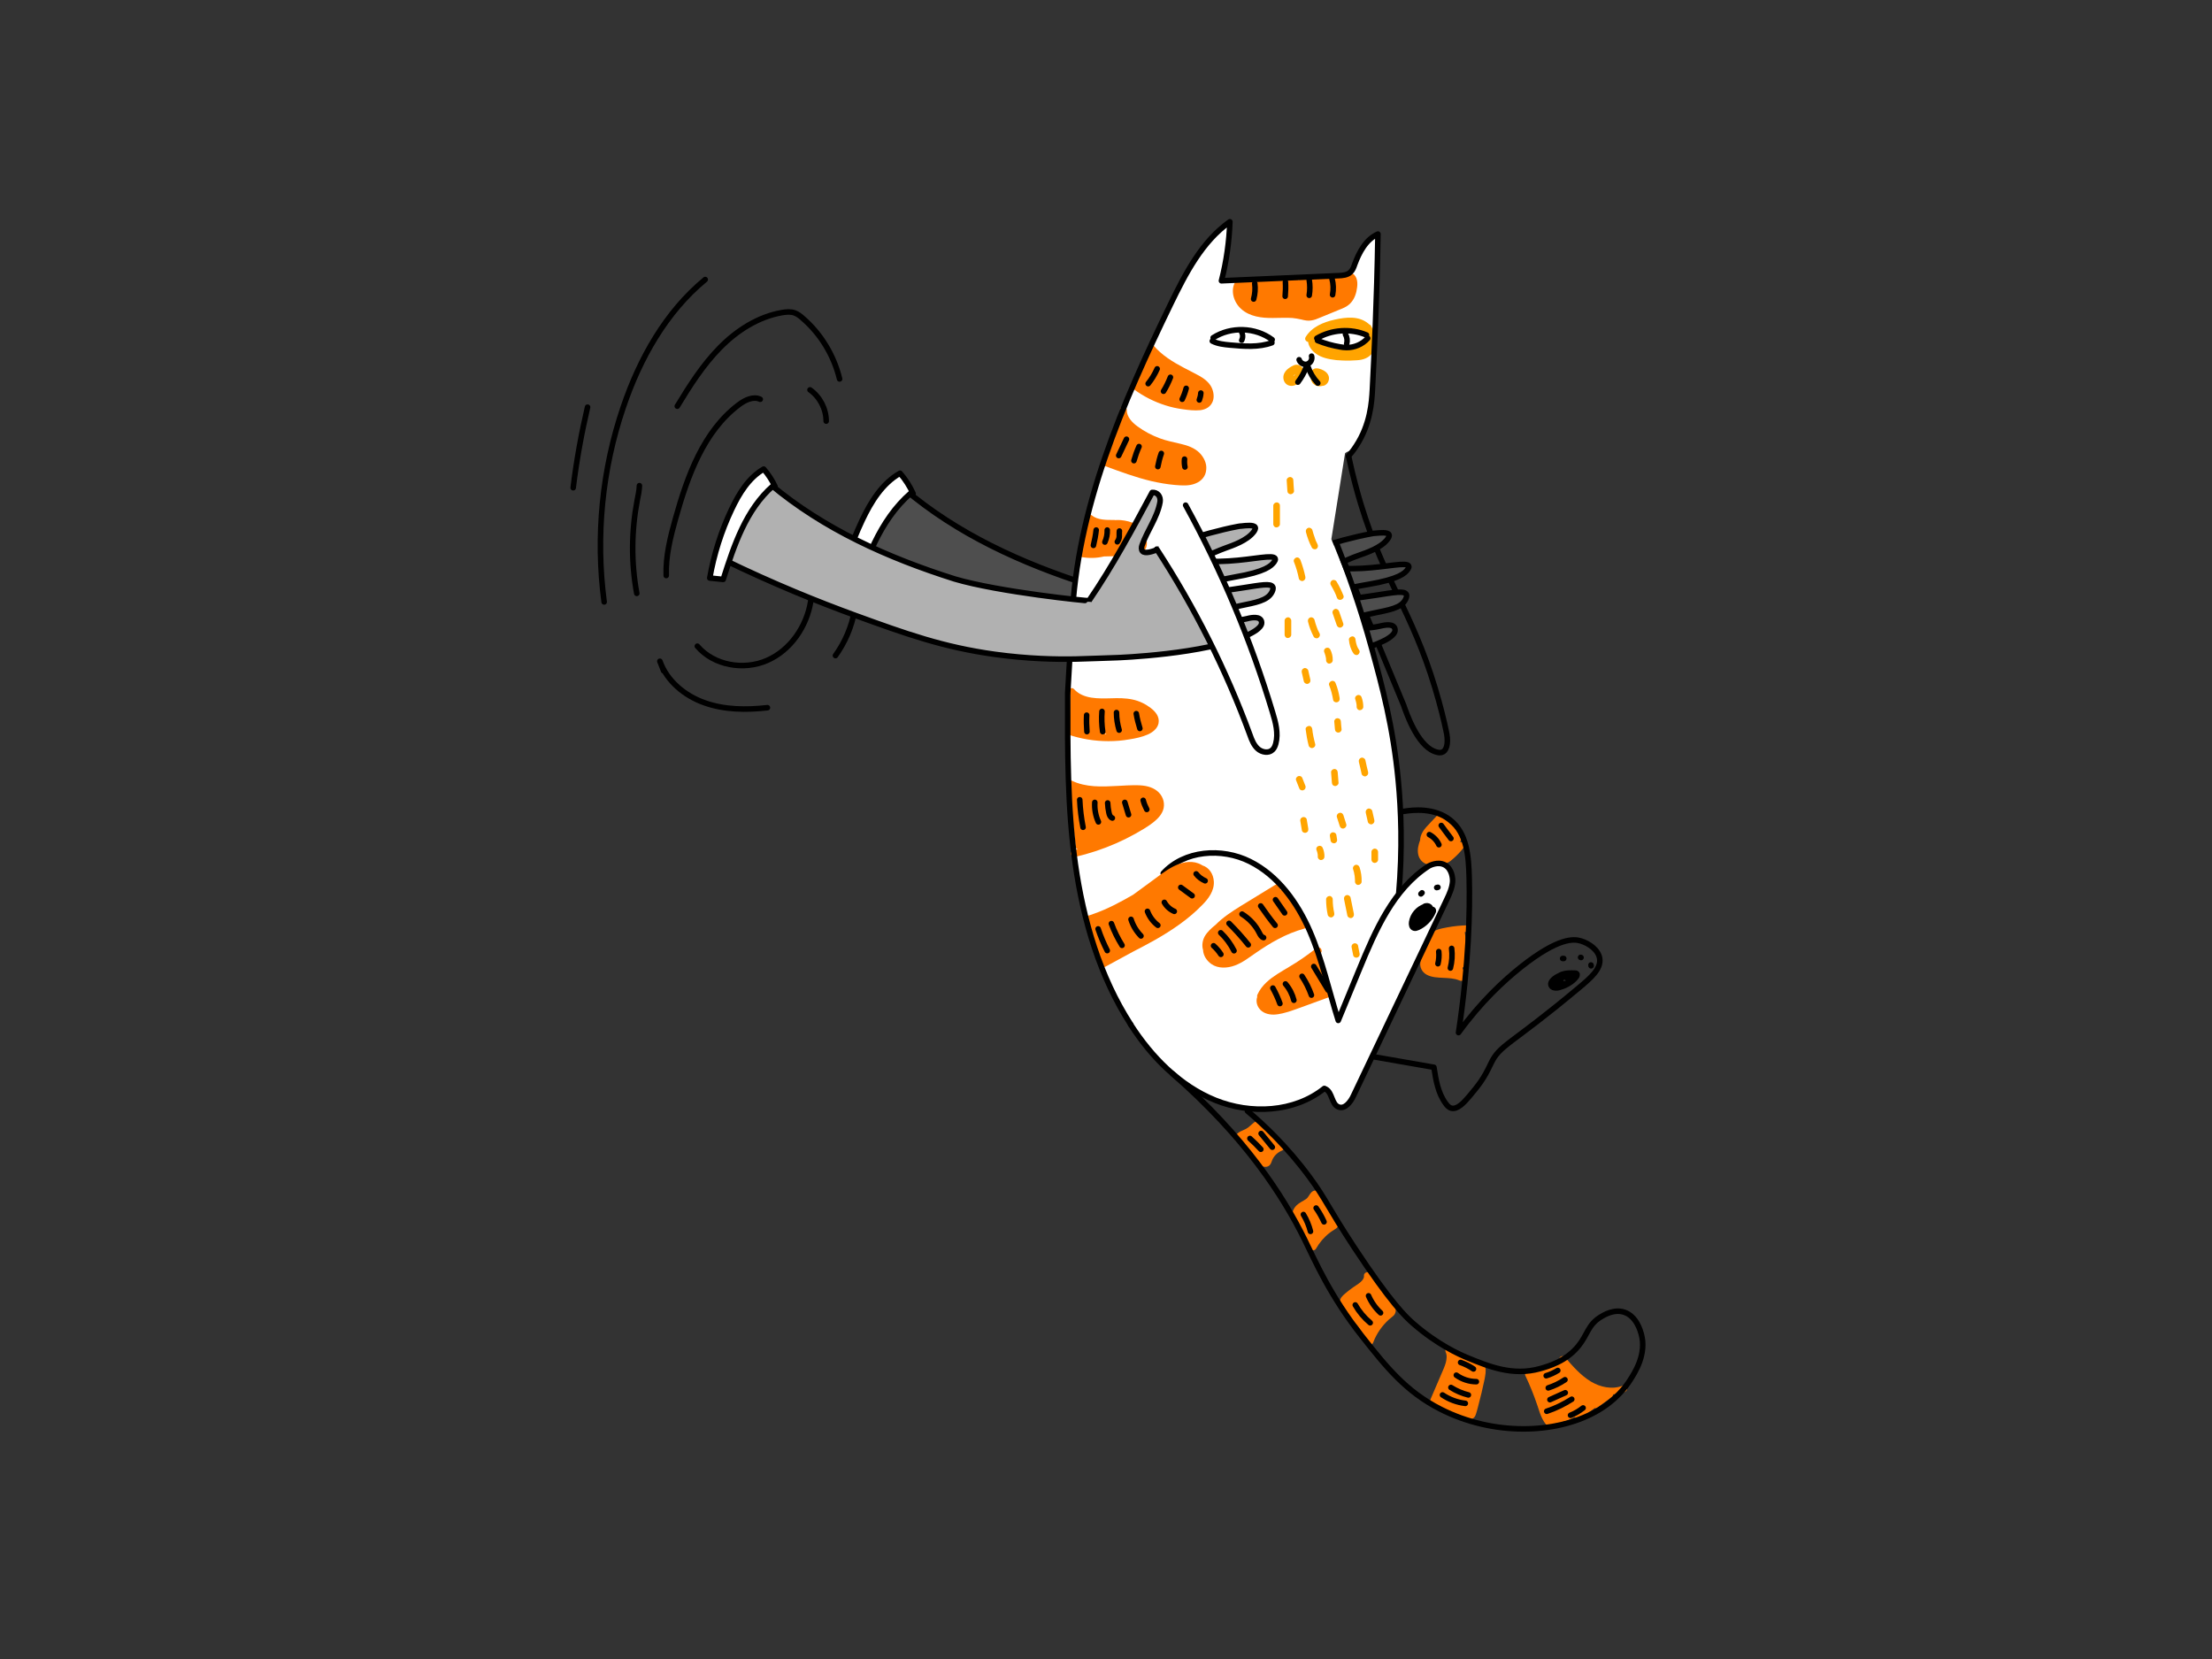 <?xml version="1.0" encoding="utf-8"?>
<!-- Generator: Adobe Illustrator 24.0.1, SVG Export Plug-In . SVG Version: 6.00 Build 0)  -->
<svg version="1.1" id="Layer_1" xmlns="http://www.w3.org/2000/svg" xmlns:xlink="http://www.w3.org/1999/xlink" x="0px" y="0px"
	 viewBox="0 0 1600 1200" style="enable-background:new 0 0 1600 1200;" xml:space="preserve">
<rect x="0" y="0" width="1600" height="1200" fill="#333333" stroke="none"/>
<style type="text/css">
	.st0{fill:#FF7900;}
	.st1{fill:none;stroke:#000000;stroke-width:4.01;stroke-linecap:round;stroke-linejoin:round;}
	.st2{fill:#4E4E4E;stroke:#000000;stroke-width:4.01;stroke-linecap:round;stroke-linejoin:round;}
	.st3{fill:#FFFFFF;}
	.st4{fill:#FFFFFF;stroke:#000000;stroke-width:4.01;stroke-linecap:round;stroke-linejoin:round;}
	.st5{fill:#FFA400;}
	.st6{fill:#B1B1B1;stroke:#000000;stroke-width:4.01;stroke-linecap:round;stroke-linejoin:round;}
</style>
<g id="Leg_back_1_">
	<g id="Group_2_1_">
		<path id="Group_3_2_" class="st0" d="M1061.4,669.3c-4.9,0.1-9.8,0.6-14.6,1.5c-4.1,0.8-9,1.5-12,4.7c-0.8,0.8-0.8,1.8-0.4,2.7
			c-1.9,2.4-3.4,5-4.6,7.8c-1,2.3-1.8,4.8-1.7,7.2c-0.2,0.7-0.4,1.4-0.6,2.2c-0.9,4,1,7.8,4.6,9.7c3.6,1.9,7.9,2,11.8,2.2
			c3.9,0.2,8.1,0.3,11.8,1.9c1.2,0.5,2.6,0.4,3.3-0.9c0.5-0.8,0.4-2-0.2-2.8c0.5-0.3,0.9-0.8,1.1-1.4c0.3-1.2-0.4-2.7-1.7-3
			c-0.1,0-0.2,0-0.3-0.1c0.1-0.4,0.1-0.9,0.2-1.3c0.6-0.3,1.1-0.8,1.2-1.5c1.4-8,1.5-16,0.2-24c0.6,0,1.3-0.1,1.9-0.1
			C1064.5,674.1,1064.5,669.2,1061.4,669.3z"/>
	</g>
</g>
<g id="Spiral_lines_4">
	<path id="Group_9_3_" class="st1" d="M481.9,416.3c-0.5-14,3-27.9,6.8-41.4c8.6-30.7,20.2-62.9,45.6-82.1c4.5-3.4,10.5-6.4,15.6-4"
		/>
	<path id="Group_8_3_" class="st1" d="M585.9,282c7.2,5.1,11.7,13.8,11.7,22.6"/>
	<path id="Group_7_3_" class="st1" d="M504.4,467.4c11.9,14,33.6,17.7,50.5,10.3c16.9-7.4,28.5-24.4,31.5-42.6
		c0,0,2.1-21.7,2.1-40.7"/>
	<path id="Group_6_3_" class="st1" d="M489.9,293.8c9.1-15,18.6-29.9,30.8-42.3c12.3-12.5,27.7-22.4,45-25.4c3-0.5,6.2-0.8,9,0.2
		c2.2,0.8,4,2.2,5.7,3.7c13.3,11.4,22.8,27.1,26.9,44.1"/>
	<path id="Group_5_3_" class="st1" d="M462.5,351.3c-0.1,3.6-0.9,7.2-1.6,10.7c-4.2,22.1-4.4,45-0.3,67.2"/>
	<path id="Group_4_3_" class="st1" d="M480,485.2c-0.9-2.3-1.8-4.6-2.7-6.9c5.1,14.4,18.1,25.1,32.5,30.1
		c14.4,5.1,30.1,5.2,45.3,3.5"/>
	<path id="Group_3_3_" class="st1" d="M604.3,474.2c6.9-9.6,11.7-20.8,13.8-32.5"/>
	<path id="Group_2_3_" class="st1" d="M510.1,202.2c-28.5,23.5-47.3,57.1-59.2,92.1c-15.4,45.1-20.2,93.8-13.9,141.1"/>
	<path id="Group_1_3_" class="st1" d="M425,294.5c-4.5,19.3-8,38.7-10.4,58.3"/>
</g>
<path id="Group_1_4_" class="st1" d="M975.5,330.1c3.3,15.5,6.7,27.5,8.9,34.7c17.1,56,36.9,77.4,53.6,132.8
	c4.1,13.6,6.7,24.7,7.9,30.5c1.9,7.7,1.1,13.8-2.1,15.7c-2.3,1.3-5.2,0.1-6.5-0.4c-12.2-4.9-20-27.4-22-33.3
	c-16.1-38.8-32.2-77.6-48.3-116.4"/>
<path id="Group_2_4_" class="st2" d="M654.2,353.8c38.3,32.5,84.7,53.6,133,69.1c31.7,9.6,96.8,16.7,97.1,16.3
	c17.1-24.8,31.6-51.4,46.1-78c4-0.3,6.3,3.1,5.6,6.9c-2,11.4-9.6,20.9-13.3,31.4c-0.4,1.1-0.6,3,0.4,4.1c1.9,2.1,7.3,0.2,9.6-0.7
	c0,0,33.5-12.2,59.6-16.9c1-0.2,1.9-0.3,2.5-0.3c3.3-0.3,9-0.9,9.9,1c0.5,1-0.4,2.3-1,3.2c-4.8,6.5-15.5,9.9-20.5,11.7
	c-4.9,1.7-11.9,4.5-20.2,9.2c4.7,0.4,12.6,0.8,22.4,0.3c18-1,32.4-4.8,33.6-1.6c0.3,0.7-0.2,1.5-0.8,2.4c-2,2.7-6.1,7-28.5,10.8
	c-3.3,0.5-6.6,1.2-9.8,1.8c-8.7,1.6-13.1,2.2-14.4,5.4c-0.3,0.7-0.6,1.5-0.3,2.2c1.1,2.5,8.2,1.8,30.3-1.6
	c13.3-2.1,20.3-3.3,21.7-0.6c0.6,1.2-0.1,2.7-0.5,3.6c-3.1,6.5-12.5,7.7-22.7,9.9c-13.6,2.8-28.9,7.2-28.8,8.6
	c0.2,1.5,19.7,4,32.9,0.9c1.9-0.4,8.2-2.1,10.3,0.7c0.6,0.8,0.7,1.7,0.7,2c0.2,4.2-7.9,7.9-10.4,9c-30.3,13.9-94.1,15.8-94.1,15.8
	c-9,0.3-19.1,0.6-29.9,0.8c-14.4,0.2-34.7-0.3-58.7-3.7c-37.4-5.4-64.1-15.1-101.2-28.8c-25.4-9.4-57.9-22.6-95.1-40.9"/>
<path id="Group_1_5_" class="st3" d="M963,390c7.7,19.5,20.9,48.7,29.3,79.3c7.4,27,15.4,56.3,19.1,95.4c2,21,3.2,49,0.3,82.3
	l-53.8,140.3c-21.7,17.4-53.2,18.9-78.9,8.5c-25.7-10.4-46.1-31.3-61.1-54.6c-22.4-34.7-34.3-75.3-40.1-116.2s-5.6-82.3-5.5-123.6
	l3.1-53c3.4-80.3,36.3-156.1,71.4-228.4c10.8-22.2,22.6-45.2,42.8-59.5c-0.5,14.4-2.5,28.7-6.1,42.7c28.2-1.2,56.3-2.5,84.5-3.7
	c3.1-0.1,6.5-0.4,8.8-2.5c1.6-1.5,2.4-3.6,3.1-5.7c3.3-8.9,8.2-18.1,16.8-21.9c-0.8,49.6-2.8,88.6-4,112.4
	c-0.5,9.1-1.5,25.2-11.7,40.8c-2.1,3.3-6.7,3.7-8.1,5.3"/>
<path id="Group_1_6_" class="st4" d="M658.9,356.6c-22.9,19.8-33.2,50-42.5,78.8c-3.8-0.4-7.6-0.8-11.4-1.2c3.6-20,10-39.6,18.7-58
	c6.3-13.3,14.5-26.6,27.3-33.9c3.9,4.4,7.1,9.5,9.5,14.8"/>
<g id="Tail">
	<g id="Group_26">
		<path id="Group_16" class="st0" d="M1176.8,1004c-0.3-1.2-1.8-2.2-3-1.7c-7.7,3-16.2,1.1-23.1-3c-7.4-4.5-13.2-11.2-18.8-17.7
			c-0.9-1-2.5-0.9-3.4,0c-0.8,0.8-0.9,1.8-0.4,2.8c-1,0.6-2,1.1-3,1.6c-0.7-0.7-1.7-1-2.8-0.4c-1.1,0.6-2.2,1.2-3.2,1.9
			c-0.7,0.4-1.3,0.8-2,1.1c-0.6,0.4-1.1,0.7-1.5,1.2c-0.5,0.4-1.1,0.8-1.6,1.2c-0.1,0.1-0.3,0.2-0.4,0.4c-0.7-0.5-1.6-0.7-2.4-0.5
			c-0.5-0.5-1.2-0.7-1.9-0.6c-0.8,0.1-1.5,0.6-1.9,1.3c-0.3,0-0.5,0-0.8,0.1c-0.7-0.4-1.7-0.4-2.4,0c-1.2,0.7-1.4,2.1-0.9,3.3
			c3.4,7.1,6.3,14.4,8.8,21.8c1.1,3.2,2,6.6,3.6,9.6c1.3,2.6,4.4,7.3,7.9,6c1.2-0.4,2-1.6,1.7-2.9c0.2,0,0.5,0,0.8,0
			c0.2,0,0.3-0.1,0.5-0.1c0.3,0.1,0.6,0.2,0.9,0.3c1.3,0.1,2.6-0.5,3.5-1.5c0.1,0,0.1-0.1,0.2-0.1c0.4,0.1,0.8,0.1,1.1,0
			c2.3-0.9,4.5-1.9,6.6-3.1c1.2,1.6,3.5,1.5,5.2,0.6c2.1-1.2,3.9-2.9,5.8-4.4c1.2-0.9,2.4-1.8,3.6-2.7c0.6,0.2,1.2,0.2,1.9-0.3
			c3.4-2.5,6.8-5,10.2-7.5c0.7-0.5,1.2-1.3,1.2-2.1c2.8-0.1,5.6-0.6,8.2-1.7C1176.3,1006.5,1177.2,1005.3,1176.8,1004z"/>
		<path id="Group_7_4_" class="st1" d="M1118.8,1020.8c6.4-2.1,12.4-5.1,18.1-8.7"/>
		<path id="Group_6_4_" class="st1" d="M1121.1,1012.4c3.7-1.7,7.4-3.3,11.1-5"/>
		<path id="Group_5_4_" class="st1" d="M1119.9,1003.9c4.3-1.4,8.4-3.4,12.1-5.9"/>
		<path id="Group_4_4_" class="st1" d="M1118.4,995.1c3-0.9,5.8-2.2,8.4-3.8"/>
		<path id="Group_3_4_" class="st1" d="M1136,1023.7c3.3-1.3,6.3-3.1,9.1-5.3"/>
	</g>
	<g id="Group_25">
		<path id="Group_17" class="st0" d="M1074.3,988.9c-1-3.3-3.7-4.3-6.7-5c-5.9-1.4-12.1-2.9-16.4-7.5c-0.4-0.4-0.9-0.6-1.3-0.7
			c0,0,0,0,0-0.1c-0.5-1.2-2.3-1.5-3.3-0.9c-1.2,0.7-1.4,2.1-0.9,3.3c1.1,2.4,0.7,5.1,0.1,7.6c-0.8,2.8-2,5.5-3.2,8.2
			c-2.6,6.1-5.3,12.2-7.9,18.4c-0.6,1.5-0.2,3,1.4,3.6c4.2,1.5,8.3,3.1,12.4,4.8c1.2,0.9,2.6,1.5,3.7,1.7c0.2,0.1,0.4,0.1,0.7,0.1
			c0.8,0.4,1.6,0.7,2.5,1.1c1.5,0.7,3,1.3,4.5,2c1.8,0.8,3.6,1.7,5.5,0.5c1.2-0.7,1.8-1.9,2.2-3.2c0.6-1.7,1-3.5,1.5-5.3
			c1.8-6.7,3.4-13.4,4.8-20.1C1074.3,994.7,1075.1,991.7,1074.3,988.9z"/>
		<path id="Group_11" class="st1" d="M1043.4,1009c4.9,3.3,10.6,5.4,16.5,6.1"/>
		<path id="Group_10" class="st1" d="M1049.5,1003.6c3.9,2.5,8.2,4.3,12.6,5.4"/>
		<path id="Group_9_4_" class="st1" d="M1053.4,994.7c4.2,3,9.3,4.7,14.5,4.7"/>
		<path id="Group_8_4_" class="st1" d="M1056.5,985.5c3.3,1.2,6.4,2.7,9.3,4.7"/>
	</g>
	<g id="Group_24">
		<path id="Group_18" class="st0" d="M1008.9,945.2c-0.9-1.7-2.2-3.3-3.2-4.9c-1.2-1.8-2.4-3.6-3.6-5.3l-7.9-11.9
			c-0.7-1-1.9-1.4-2.9-1c-0.3-1.1-1.1-1.9-2.3-1.9c-1.2,0-2.5,1.1-2.4,2.4c0.2,1.9-1,3.4-2.4,4.7c-1.7,1.5-3.7,2.6-5.5,3.9
			c-2,1.4-3.9,2.9-5.8,4.5c-1.8,1.6-3.8,3.3-3.7,6c0,0.8,0.5,1.7,1.3,2.1c0,1.3,0.3,2.6,1.1,3.7c0.7,0.9,2.1,1.9,2.4,2.9
			c0.2,0.8,0.8,1.3,1.4,1.5c1.8,2.2,4,4.2,5.9,6.3c3.4,3.8,5.5,8.6,7.6,13.3c0.4,0.9,1.6,1.3,2.4,1.2c1-0.2,1.7-0.8,2-1.7
			c2.4-6.4,6.4-12.1,11.5-16.7c1.2-1.1,2.7-2,3.7-3.2C1009.8,949.2,1009.9,947.1,1008.9,945.2z"/>
		<path id="Group_13" class="st1" d="M980.3,943.9c2.8,4.9,6.5,9.3,10.8,12.9"/>
		<path id="Group_12" class="st1" d="M989.9,937.3c2,4.6,5,8.9,8.7,12.3"/>
	</g>
	<g id="Group_23">
		<path id="Group_19" class="st0" d="M967,882.7c-0.7-1.4-1.5-2.7-2.2-4c-1.5-2.7-3-5.3-4.6-8c-1.5-2.5-2.9-5.2-4.7-7.5
			c-1.7-2.3-4.8-2.9-6.9-0.8c-1.5,1.5-2.1,3.6-3.9,4.9c-2.3,1.6-4.9,2.6-6.9,4.6c-2.2,2.2-3.7,5.4-2.5,8.4c0.4,1,1.2,1.7,2.1,1.8
			c2,2.8,3.7,5.9,5.2,9c0,0.1,0.1,0.2,0.1,0.3c-0.3,1,0.2,2,1,2.6c1.1,3.2,2,6.5,4,9.2c1,1.4,3.2,1.7,4.2,0
			c2.5-4.4,5.8-8.3,9.8-11.4c0.9-0.7,1.9-1.4,2.9-2c1.2-0.8,2.5-1.4,3.2-2.8C968.3,885.4,967.8,884.1,967,882.7z"/>
		<path id="Group_15" class="st1" d="M942.8,878.5c2.3,3.8,4,7.9,5.1,12.2"/>
		<path id="Group_14" class="st1" d="M952,873.8c2.2,3.1,4.1,6.5,5.7,10"/>
	</g>
	<g id="Group_22">
		<path id="Group_20" class="st0" d="M927.3,827.6c-2.1-0.5-3.4-2.5-4.7-4c-0.1-0.1-0.1-0.2-0.2-0.3c0-0.6-0.1-1.2-0.7-1.8
			c-2.5-2.7-4.9-5.3-7.4-8c-1.1-1.2-2.3-2.9-4.1-2.9c-1.7,0-3.2,1.4-4.4,2.4c-1.1,0.9-2.1,1.9-3.2,2.7c-1.1,0.8-2.2,1.3-3.4,1.8
			c-2.6,1.1-5,2.4-6,5.3c-0.4,1.2,0.5,2.6,1.7,3c0.9,0.2,1.7,0,2.2-0.6c0.1,0.2,0.2,0.4,0.3,0.5c0,0.5,0.3,1,0.7,1.4
			c2.9,2.4,5.6,5.1,7.9,8.1c1.2,1.5,2.2,3,3.2,4.6c1,1.6,2.1,3.1,3.8,3.8c1.8,0.7,4,0.6,5.4-0.8c1.2-1.2,1.4-3,2.2-4.5
			c1.4-2.7,3.8-4.9,6.6-6C929.4,831.5,929.9,828.2,927.3,827.6z"/>
		<path id="Group_2_5_" class="st1" d="M904.1,823.5c2.8,2.5,5.4,5.1,7.9,7.8"/>
		<path id="Group_1_7_" class="st1" d="M912.2,819.9c2.7,3.3,5.4,6.6,8.1,9.9"/>
	</g>
	<path id="Group_21" class="st1" d="M848.1,776.6c52.7,46,80.1,88.6,95.5,119.9c7.9,16,18.4,40.7,41.7,70.2
		c17.4,22,31.5,39.8,56.7,52.6c37.9,19.3,83,18.1,112.1,1.9c15-8.3,22.3-18.8,24.8-22.7c3.7-5.7,12.3-19.1,8.3-33.5
		c-0.7-2.5-3.5-12.8-12.2-15.8c-7.6-2.6-15.1,2.1-17.5,3.6c-8.9,5.6-9.1,12.5-15.7,20.7c-9,11.2-21.9,14.8-27.9,16.5
		c-19.8,5.5-37-1.6-52.4-7.9c-5.8-2.4-21.6-9.4-39.1-24.6c-5.6-4.9-16.1-14.7-42.5-54.7c-20.3-30.9-20.7-35.1-32.5-51.1
		c-16.6-22.6-33.6-38.4-45.1-48.1"/>
</g>
<g id="Leg_back">
	<g id="Group_3_5_">
		<path id="Group_3_6_" class="st0" d="M1058.6,609.8c-0.6-0.5-1.6-0.8-2.4-0.6c0.5-1.4,1-2.9,0.7-4.3c-0.4-1.8-2-3.2-3.2-4.5
			c-2.5-2.7-5.2-5.1-8.2-7.3c-0.6-0.5-1.3-0.9-1.9-1.3c0-0.7-0.2-1.4-0.7-1.9c-0.9-0.9-2.5-1-3.4,0c-2.6,2.8-5.3,5.5-7.8,8.3
			c-2.4,2.7-4.3,5.7-4.5,9.4c0,0,0,0,0,0.1c-1.2,3.3-2.1,6.7-1.4,10.2c0.6,3.2,2.8,6,6,7.1c3.2,1.1,7.1,0.5,10.2-0.6
			c0.3-0.1,0.6-0.2,0.9-0.4c1.2,0.6,2.7,0.6,4,0.1c1.8-0.7,3.2-2.1,4.6-3.3c2.6-2.3,5-4.8,7.1-7.6
			C1059.4,612.2,1059.6,610.7,1058.6,609.8z"/>
		<path id="Group_2_6_" class="st1" d="M1033.9,603.7c3,1.6,5.5,4.2,6.9,7.3"/>
		<path id="Group_1_9_" class="st1" d="M1042.5,597.1c2.3,3.1,4.6,6.3,7,9.4"/>
	</g>
	<g id="Group_2_7_">
		<path id="Group_3_7_" class="st0" d="M1050.6,699.5c0.4,0.1,0.7,0,1.1-0.1c0.2,0.2,0.4,0.3,0.7,0.4
			C1051.8,699.8,1051.1,699.7,1050.6,699.5C1050.6,699.6,1050.6,699.5,1050.6,699.5z"/>
		<path id="Group_2_8_" class="st1" d="M1040.7,688.3c0.3,2.9,0.1,6-0.6,8.8"/>
		<path id="Group_1_10_" class="st1" d="M1050,686c0.6,4.7,0.3,9.6-0.9,14.2"/>
	</g>
	<g id="Group_1_11_">
		<path id="Group_4_5_" class="st1" d="M1136.4,705c-5.2,0.3-10.1,3.4-12.4,8c5.9,0.7,12.1-1.7,16-6.2c0.6-0.7,1.2-2,0.4-2.6
			c-0.3-0.3-0.8-0.3-1.2-0.3c-3.1-0.1-6.2-0.2-9.1,0.8c-2.9,1-5.5,3.4-5.8,6.5c0,0.5,0,0.9,0.2,1.3c0.4,0.6,1.2,0.7,1.8,0.7
			c3.8,0.2,7.6-1.3,10.3-4c0.8-0.8,1.5-1.8,1.2-2.9c-0.4-1.2-1.8-1.6-3.1-1.7c-4-0.3-8.1,1.2-11.1,3.9c-1.2,1.1-2.2,2.6-1.7,4.1
			c0.7,2.1,3.7,2.3,5.8,1.7c4.1-1.1,7.9-3.1,11-6c0.9-0.8,1.8-2.3,0.9-3.2c-0.4-0.4-1-0.5-1.6-0.5c-2.7-0.1-5.5,0.8-7.7,2.4
			c-1.4,1-2.5,3.2-1.1,4.2c0.7,0.5,1.6,0.4,2.4,0.3c1.6-0.2,3.5-0.7,4.2-2.2c0.7-1.5-1.8-3.4-2.6-2"/>
		<path id="Group_3_8_" class="st1" d="M1130.3,693.3c0.3,0,0.5,0,0.8,0"/>
		<line id="Group_2_9_" class="st1" x1="1143.3" y1="692.5" x2="1143.6" y2="692.6"/>
		<line id="Group_1_12_" class="st1" x1="1150.9" y1="698.6" x2="1150.8" y2="698"/>
	</g>
	<path id="Group_5_5_" class="st1" d="M963.5,758.5l30.7,6c14.3,2.5,28.7,5,43,7.5c1.4,9.2,3,18.8,8.5,26.2c1,1.4,2.2,2.9,4.2,3.4
		c4.2,1,8.8-3.8,12.7-8.4c7-8.4,10.5-12.6,15.7-23.7c6.5-14,13.9-13.2,63.9-55.1c8.4-7,16-13.6,14.9-21c-0.9-6.3-7.7-11-13.6-12.8
		c-5-1.5-16-2.8-43.4,18.9c-12.2,9.7-28.8,24.9-45.1,47.4c7.5-50,8.3-87.7,7.7-112.1c-0.4-15.2-1.5-32-13.8-41.7
		c-11.3-8.9-26.5-7.4-33.7-6.2"/>
</g>
<g id="Mask_Leg_front_4">
	<path id="Group_14_1_" class="st3" d="M959,787.8c4.8,2.6,4.1,11,9.2,12.9c4.6,1.8,8.7-3.6,10.8-8.1c17.5-36.9,35-73.7,52.6-110.6
		c4.9-10.4,9.9-20.8,14.8-31.2c2-4.2,4-8.6,4.3-13.2c0.1-2-0.3-9.1-5.7-12c-5.1-2.7-10.9,0.5-11.5,0.8l0,0
		c-25.6,16.5-38.6,46.4-50.2,74.6c-5.1,12.4-10.2,24.7-15.3,37.1c-6.8-21.6-11.6-43.9-20.6-64.6c-9-20.7-23.1-40.3-43.4-50.4
		s-47.4-8.1-62.6,8.6"/>
	<path id="Group_15_1_" class="st3" d="M959,787.8c4.8,2.6,4.1,11,9.2,12.9c4.6,1.8,8.7-3.6,10.8-8.1c17.5-36.9,35-73.7,52.6-110.6
		c4.9-10.4,9.9-20.8,14.8-31.2c2-4.2,4-8.6,4.3-13.2c0.1-2-0.3-9.1-5.7-12c-5.1-2.7-10.9,0.5-11.5,0.8l0,0
		c-25.6,16.5-38.6,46.4-50.2,74.6c-5.1,12.4-10.2,24.7-15.3,37.1c-6.8-21.6-11.6-43.9-20.6-64.6c-9-20.7-23.1-40.3-43.4-50.4
		s-47.4-8.1-62.6,8.6"/>
</g>
<path id="Group_1_13_" class="st1" d="M967,393.7c7.7,19.5,16.9,45,25.3,75.6c7.4,27,15.4,56.3,19.1,95.4c2,21,3.2,49,0.3,82.3
	c0,0-1.4,9.9-4.8,16.5"/>
<g id="Mask_Leg_front_2">
	<path id="Group_14_2_" class="st3" d="M959,787.8c4.8,2.6,4.1,11,9.2,12.9c4.6,1.8,8.7-3.6,10.8-8.1c17.5-36.9,35-73.7,52.6-110.6
		c4.9-10.4,9.9-20.8,14.8-31.2c2-4.2,4-8.6,4.3-13.2c0.1-2-0.3-9.1-5.7-12c-5.1-2.7-10.9,0.5-11.5,0.8l0,0
		c-25.6,16.5-38.6,46.4-50.2,74.6c-5.1,12.4-10.2,24.7-15.3,37.1c-6.8-21.6-11.6-43.9-20.6-64.6c-9-20.7-23.1-40.3-43.4-50.4
		s-47.4-8.1-62.6,8.6"/>
	<path id="Group_15_2_" class="st3" d="M959,787.8c4.8,2.6,4.1,11,9.2,12.9c4.6,1.8,8.7-3.6,10.8-8.1c17.5-36.9,35-73.7,52.6-110.6
		c4.9-10.4,9.9-20.8,14.8-31.2c2-4.2,4-8.6,4.3-13.2c0.1-2-0.3-9.1-5.7-12c-5.1-2.7-10.9,0.5-11.5,0.8l0,0
		c-25.6,16.5-38.6,46.4-50.2,74.6c-5.1,12.4-10.2,24.7-15.3,37.1c-6.8-21.6-11.6-43.9-20.6-64.6c-9-20.7-23.1-40.3-43.4-50.4
		s-47.4-8.1-62.6,8.6"/>
</g>
<g id="Belly_fur">
	<path id="Group_28" class="st5" d="M944.2,417.2c-0.9-4.2-2.1-8.3-3.6-12.2c-0.5-1.2-1.6-2.1-3-1.7c-1.1,0.4-2.2,1.7-1.7,3
		c1.6,4,2.8,8.1,3.6,12.2c0.3,1.2,1.8,2.1,3,1.7C943.8,419.7,944.5,418.5,944.2,417.2z"/>
	<path id="Group_27" class="st5" d="M953,393.7c-0.4-0.8-0.8-1.7-1.2-2.5c-0.1-0.2-0.2-0.5-0.3-0.7c0,0,0,0,0-0.1c0,0,0,0,0-0.1
		c-0.2-0.5-0.4-0.9-0.5-1.4c-0.7-1.8-1.2-3.6-1.7-5.4c-0.3-1.2-1.8-2.1-3-1.7c-1.3,0.4-2,1.7-1.7,3c1,3.9,2.4,7.7,4.3,11.3
		c0.6,1.1,2.2,1.6,3.3,0.9C953.3,396.3,953.6,394.9,953,393.7z"/>
	<path id="Group_26_1_" class="st5" d="M971.8,430.9c-1.4-3.5-3-6.9-5-10.2c-0.6-1.1-2.2-1.6-3.3-0.9c-1.1,0.7-1.6,2.1-0.9,3.3
		c0.9,1.5,1.7,3.1,2.5,4.6c0.4,0.8,0.7,1.6,1.1,2.4c0.1,0.2,0.2,0.4,0.3,0.7c0,0,0,0.1,0,0.1c0.2,0.4,0.4,0.9,0.5,1.3
		c0.2,0.6,0.5,1.1,1.1,1.4c0.5,0.3,1.3,0.4,1.9,0.2C971.2,433.5,972.3,432.2,971.8,430.9z"/>
	<path id="Group_25_1_" class="st5" d="M954.4,458c-0.4-0.8-0.8-1.6-1.2-2.4c-0.1-0.2-0.2-0.5-0.3-0.7c0,0,0-0.1,0-0.1c0,0,0,0,0,0
		c-0.2-0.4-0.4-0.9-0.5-1.3c-0.6-1.7-1.2-3.4-1.6-5.2c-0.3-1.2-1.8-2.1-3-1.7c-1.3,0.4-2,1.7-1.7,3c0.9,3.8,2.3,7.4,4.1,10.9
		c0.6,1.1,2.2,1.6,3.3,0.9C954.7,460.6,955.1,459.2,954.4,458z"/>
	<path id="Group_24_1_" class="st5" d="M931.6,446.5c-1.3,0.1-2.4,1.1-2.4,2.4v10.2c0,1.3,1.1,2.5,2.4,2.4c1.3-0.1,2.4-1.1,2.4-2.4
		v-10.2C934,447.7,932.9,446.5,931.6,446.5z"/>
	<path id="Group_23_1_" class="st5" d="M923.4,363.4c-1.3,0.1-2.4,1.1-2.4,2.4v13.3c0,1.3,1.1,2.5,2.4,2.4c1.3-0.1,2.4-1.1,2.4-2.4
		v-13.3C925.9,364.5,924.7,363.3,923.4,363.4z"/>
	<path id="Group_22_1_" class="st5" d="M935.5,347.4c0-0.6-0.2-1.2-0.7-1.7c-0.4-0.4-1.1-0.7-1.7-0.7c-1.2,0.1-2.5,1.1-2.4,2.4
		c0.2,2.6,0.3,5.1,0.5,7.7c0,0.6,0.2,1.2,0.7,1.7c0.4,0.4,1.1,0.7,1.7,0.7c1.2-0.1,2.5-1.1,2.4-2.4
		C935.8,352.6,935.6,350,935.5,347.4z"/>
	<path id="Group_21_1_" class="st5" d="M971.6,450.9c-1-2.9-2-5.8-3-8.7c-0.4-1.2-1.7-2.1-3-1.7c-1.2,0.4-2.1,1.7-1.7,3
		c1,2.9,2,5.8,3,8.7c0.4,1.2,1.7,2.1,3,1.7C971.1,453.5,972.1,452.2,971.6,450.9z"/>
	<path id="Group_20_1_" class="st5" d="M969,504.9c-0.6-3.7-1.5-7.3-2.9-10.7c-0.2-0.6-0.5-1.1-1.1-1.4c-0.5-0.3-1.3-0.4-1.9-0.2
		c-1.1,0.4-2.2,1.7-1.7,3c1.4,3.5,2.3,7.1,2.9,10.7c0.1,0.6,0.6,1.2,1.1,1.4c0.5,0.3,1.3,0.4,1.9,0.2
		C968.7,507.5,969.2,506.3,969,504.9z"/>
	<path id="Group_19_1_" class="st5" d="M947.8,491.6c-0.5-2.2-1-4.4-1.5-6.6c-0.3-1.2-1.8-2.1-3-1.7c-1.3,0.4-2,1.7-1.7,3
		c0.5,2.2,1,4.4,1.5,6.6c0.3,1.2,1.8,2.1,3,1.7C947.4,494.2,948.1,493,947.8,491.6z"/>
	<path id="Group_18_1_" class="st5" d="M962.2,469.7c-0.3-0.5-0.9-1-1.4-1.1c-0.6-0.2-1.3-0.1-1.9,0.2c-0.5,0.3-1,0.8-1.1,1.4
		c-0.2,0.7-0.1,1.3,0.2,1.9c0.1,0.2,0.1,0.3,0.2,0.5c0.4,1.1,0.7,2.2,0.9,3.4c0.1,0.5,0.1,1,0.1,1.6c0,1.3,1.1,2.5,2.4,2.4
		c1.3-0.1,2.4-1.1,2.4-2.4C964.1,474.8,963.4,472.1,962.2,469.7z"/>
	<path id="Group_17_1_" class="st5" d="M983.1,470.2c-0.4-0.6-0.7-1.1-1-1.7c-0.2-0.3-0.3-0.6-0.4-0.9c0,0,0,0,0,0
		c-0.1-0.2-0.1-0.3-0.2-0.5c-0.4-1.2-0.7-2.3-0.9-3.6c0-0.3-0.1-0.5-0.1-0.8c-0.1-1.3-1-2.5-2.4-2.4c-1.2,0.1-2.5,1.1-2.4,2.4
		c0.3,3.5,1.3,7,3.3,9.9c0.7,1.1,2.2,1.6,3.3,0.9C983.3,472.8,983.9,471.3,983.1,470.2z"/>
	<path id="Group_16_1_" class="st5" d="M951.3,538.1c-0.5-1.8-0.9-3.6-1.3-5.5c-0.2-0.9-0.3-1.8-0.5-2.8c0-0.2-0.1-0.4-0.1-0.6
		c0,0,0-0.2,0-0.3c-0.1-0.5-0.1-0.9-0.2-1.4c-0.1-1.3-1-2.5-2.4-2.4c-1.2,0.1-2.6,1.1-2.4,2.4c0.5,4,1.2,8,2.2,11.8
		c0.3,1.2,1.7,2.1,3,1.7C950.9,540.6,951.7,539.4,951.3,538.1z"/>
	<path id="Group_15_3_" class="st5" d="M969.9,521.9c-0.1-0.7-0.2-1.2-0.7-1.7c-0.4-0.4-1.1-0.7-1.7-0.7c-0.6,0-1.3,0.2-1.7,0.7
		c-0.4,0.4-0.8,1.1-0.7,1.7c0.2,1.9,0.3,3.7,0.5,5.6c0.1,0.7,0.2,1.2,0.7,1.7c0.4,0.4,1.1,0.7,1.7,0.7c0.6,0,1.3-0.2,1.7-0.7
		c0.4-0.4,0.8-1.1,0.7-1.7C970.2,525.6,970,523.8,969.9,521.9z"/>
	<path id="Group_14_3_" class="st5" d="M984.9,504.4c-0.2-0.6-0.5-1.1-1.1-1.4c-0.5-0.3-1.3-0.4-1.9-0.2c-0.6,0.2-1.1,0.6-1.4,1.1
		c-0.3,0.5-0.5,1.3-0.2,1.9c0.4,1.2,0.7,2.3,0.9,3.6c0.1,0.6,0.1,1.3,0.1,1.9c0,1.3,1.1,2.5,2.4,2.4c1.3-0.1,2.4-1.1,2.4-2.4
		C986.1,508.9,985.7,506.6,984.9,504.4z"/>
	<path id="Group_13_1_" class="st5" d="M989.6,558.5c-0.7-2.9-1.4-5.8-2-8.7c-0.3-1.2-1.8-2.1-3-1.7c-1.3,0.4-2,1.7-1.7,3
		c0.7,2.9,1.4,5.8,2,8.7c0.3,1.2,1.8,2.1,3,1.7C989.2,561,989.9,559.8,989.6,558.5z"/>
	<path id="Group_12_1_" class="st5" d="M967.6,558.6c-0.1-0.6-0.2-1.2-0.7-1.7c-0.4-0.4-1.1-0.7-1.7-0.7c-1.2,0.1-2.5,1.1-2.4,2.4
		c0.2,2.5,0.4,5.1,0.6,7.6c0.1,0.6,0.2,1.2,0.7,1.7c0.4,0.4,1.1,0.7,1.7,0.7c1.2-0.1,2.5-1.1,2.4-2.4
		C968,563.7,967.8,561.2,967.6,558.6z"/>
	<path id="Group_11_1_" class="st5" d="M944.3,568.6c-0.7-1.9-1.5-3.7-2.2-5.6c-0.2-0.6-0.5-1.1-1.1-1.4c-0.5-0.3-1.3-0.4-1.9-0.2
		c-0.6,0.2-1.1,0.6-1.4,1.1c-0.3,0.5-0.5,1.3-0.2,1.9c0.7,1.9,1.5,3.7,2.2,5.6c0.2,0.6,0.5,1.1,1.1,1.4c0.5,0.3,1.3,0.4,1.9,0.2
		c0.6-0.2,1.1-0.6,1.4-1.1C944.3,570,944.5,569.2,944.3,568.6z"/>
	<path id="Group_10_1_" class="st5" d="M973.8,596.2c-0.7-2.2-1.4-4.4-2.1-6.6c-0.2-0.6-0.6-1.1-1.1-1.4c-0.5-0.3-1.3-0.4-1.9-0.2
		c-1.2,0.4-2.1,1.7-1.7,3c0.7,2.2,1.4,4.4,2.1,6.6c0.2,0.6,0.6,1.1,1.1,1.4c0.5,0.3,1.3,0.4,1.9,0.2
		C973.3,598.8,974.2,597.5,973.8,596.2z"/>
	<path id="Group_9_5_" class="st5" d="M994.1,593.2c-0.5-2.2-1-4.4-1.5-6.6c-0.3-1.2-1.8-2.1-3-1.7c-1.3,0.4-2,1.7-1.7,3
		c0.5,2.2,1,4.4,1.5,6.6c0.3,1.2,1.8,2.1,3,1.7C993.7,595.7,994.4,594.5,994.1,593.2z"/>
	<path id="Group_8_5_" class="st5" d="M996.1,614.5c-0.4-0.4-1.1-0.7-1.7-0.7c-1.3,0.1-2.4,1.1-2.4,2.4v5.6c0,0.6,0.3,1.3,0.7,1.7
		c0.4,0.4,1.1,0.7,1.7,0.7c1.3-0.1,2.4-1.1,2.4-2.4v-5.6C996.8,615.6,996.5,615,996.1,614.5z"/>
	<path id="Group_7_5_" class="st5" d="M983.4,627.3c-0.4-1.2-1.7-2.1-3-1.7c-1.2,0.4-2.1,1.7-1.7,3c0.5,1.5,0.9,3.1,1.1,4.7
		c0,0.2,0.1,0.4,0.1,0.6c0-0.1,0-0.2,0-0.3c0,0.1,0,0.2,0,0.4c0,0.4,0.1,0.8,0.1,1.2c0.1,0.8,0.1,1.6,0.1,2.5c0,1.3,1.1,2.5,2.4,2.4
		c1.3-0.1,2.4-1.1,2.4-2.4C985,634.2,984.5,630.7,983.4,627.3z"/>
	<path id="Group_6_5_" class="st5" d="M957.7,616.3c-0.2-1.2-0.6-2.2-1.1-3.3c-0.2-0.5-0.9-1-1.4-1.1c-0.6-0.2-1.3-0.1-1.9,0.2
		c-0.5,0.3-1,0.8-1.1,1.4c0,0.2-0.1,0.4-0.1,0.6c0,0.3,0.1,0.6,0.2,0.8c0.4,0.9,0.6,1.9,0.8,2.9c0.1,0.6,0.1,1.2,0.1,1.9
		c-0.1,1.3,1.2,2.5,2.4,2.4c1.4-0.1,2.4-1.1,2.4-2.4C958.1,618.7,957.9,617.5,957.7,616.3z"/>
	<path id="Group_5_6_" class="st5" d="M946.3,599.3c-0.4-2.2-0.7-4.4-1.1-6.6c-0.1-0.6-0.6-1.2-1.1-1.4c-0.5-0.3-1.3-0.4-1.9-0.2
		c-0.6,0.2-1.1,0.6-1.4,1.1c-0.3,0.6-0.4,1.2-0.2,1.9c0.4,2.2,0.7,4.4,1.1,6.6c0.1,0.6,0.6,1.2,1.1,1.4c0.5,0.3,1.3,0.4,1.9,0.2
		c0.6-0.2,1.1-0.6,1.4-1.1C946.3,600.5,946.4,600,946.3,599.3z"/>
	<path id="Group_4_6_" class="st5" d="M967.1,606.9l-0.5-3.1c-0.1-0.3-0.2-0.6-0.4-0.8c-0.2-0.3-0.4-0.5-0.7-0.6
		c-0.3-0.2-0.6-0.3-0.9-0.3c-0.3-0.1-0.6-0.1-1,0c-0.6,0.2-1.1,0.6-1.4,1.1c-0.1,0.2-0.2,0.4-0.2,0.6c-0.1,0.4-0.1,0.9,0,1.3
		c0.2,1,0.3,2,0.5,3.1c0.1,0.3,0.2,0.6,0.4,0.8c0.2,0.3,0.4,0.5,0.7,0.6c0.3,0.2,0.6,0.3,0.9,0.3c0.3,0.1,0.6,0.1,1,0
		c0.6-0.2,1.1-0.6,1.4-1.1c0.1-0.2,0.2-0.4,0.2-0.6C967.2,607.8,967.2,607.4,967.1,606.9z"/>
	<path id="Group_3_9_" class="st5" d="M979.3,661l-2.4-11.8c-0.3-1.2-1.8-2.1-3-1.7c-1.3,0.4-2,1.6-1.7,3c0.8,3.9,1.6,7.8,2.4,11.8
		c0.3,1.2,1.8,2.1,3,1.7C978.9,663.6,979.5,662.4,979.3,661z"/>
	<path id="Group_2_10_" class="st5" d="M965.1,660.5c-0.2-0.9-0.4-1.8-0.5-2.6c0-0.2-0.1-0.4-0.1-0.6c0-0.1,0-0.1,0-0.1
		c0,0,0,0,0-0.1c-0.1-0.4-0.1-0.9-0.2-1.3c-0.2-1.8-0.3-3.5-0.3-5.3c0-1.3-1.1-2.5-2.4-2.4c-1.3,0.1-2.4,1.1-2.4,2.4
		c0,3.8,0.4,7.6,1.2,11.3c0.3,1.2,1.8,2.1,3,1.7C964.7,663,965.4,661.8,965.1,660.5z"/>
	<path id="Group_1_14_" class="st5" d="M983.4,689.6l-1.1-5.6c-0.1-0.6-0.6-1.2-1.1-1.4c-0.5-0.3-1.3-0.4-1.9-0.2
		c-0.6,0.2-1.1,0.6-1.4,1.1c-0.3,0.6-0.4,1.2-0.2,1.9c0.4,1.9,0.7,3.7,1.1,5.6c0.1,0.6,0.6,1.2,1.1,1.4c0.5,0.3,1.3,0.4,1.9,0.2
		c0.6-0.2,1.1-0.6,1.4-1.1C983.5,690.8,983.6,690.2,983.4,689.6z"/>
</g>
<g id="Mask_Leg_front_3">
	<path id="Group_14_4_" class="st3" d="M959,787.8c4.8,2.6,4.1,11,9.2,12.9c4.6,1.8,8.7-3.6,10.8-8.1c17.5-36.9,35-73.7,52.6-110.6
		c4.9-10.4,9.9-20.8,14.8-31.2c2-4.2,4-8.6,4.3-13.2c0.1-2-0.3-9.1-5.7-12c-5.1-2.7-10.9,0.5-11.5,0.8l0,0
		c-25.6,16.5-38.6,46.4-50.2,74.6c-5.1,12.4-10.2,24.7-15.3,37.1c-6.8-21.6-11.6-43.9-20.6-64.6c-9-20.7-23.1-40.3-43.4-50.4
		s-47.4-8.1-62.6,8.6"/>
	<path id="Group_15_4_" class="st3" d="M959,787.8c4.8,2.6,4.1,11,9.2,12.9c4.6,1.8,8.7-3.6,10.8-8.1c17.5-36.9,35-73.7,52.6-110.6
		c4.9-10.4,9.9-20.8,14.8-31.2c2-4.2,4-8.6,4.3-13.2c0.1-2-0.3-9.1-5.7-12c-5.1-2.7-10.9,0.5-11.5,0.8l0,0
		c-25.6,16.5-38.6,46.4-50.2,74.6c-5.1,12.4-10.2,24.7-15.3,37.1c-6.8-21.6-11.6-43.9-20.6-64.6c-9-20.7-23.1-40.3-43.4-50.4
		s-47.4-8.1-62.6,8.6"/>
</g>
<g id="Leg_front">
	<g id="Group_16_2_">
		<path id="Group_13_2_" class="st0" d="M944.3,667.5c0.2-0.5,0.1-1.1-0.3-1.8c-2.6-4.6-5.2-9.1-7.9-13.7c-2.1-3.6-4.6-7.1-8.8-8.3
			c-0.3-0.1-0.7-0.1-1.1,0c0-0.1,0.1-0.3,0.1-0.4c2.1-1.8-0.2-5.5-2.8-3.9c-8.8,5.4-17.6,10.7-26.3,16.1
			c-6.3,3.9-12.7,8.1-17.9,13.4c-3,2.4-6,5.1-7.9,8.4c-1.6,2.9-2.2,6.6-1.2,9.8c0.2,4.1,2.6,7.8,6,10.2c4.8,3.4,11.5,3.1,16.9,1.1
			c5.8-2.1,10.6-6,15.6-9.4c5.1-3.5,10.3-6.8,15.8-9.7c6-3.2,12.3-5.8,18.9-7.6C945.6,671.1,945.6,668.6,944.3,667.5z"/>
		<path id="Group_11_2_" class="st1" d="M877.8,684.1c2,1.8,3.8,3.9,5.3,6.2"/>
		<path id="Group_10_2_" class="st1" d="M883,674.7c3.9,3.7,7.1,8.1,9.6,13"/>
		<path id="Group_9_6_" class="st1" d="M889,667.9c4.9,4.9,9.6,10.1,13.9,15.5"/>
		<path id="Group_8_6_" class="st1" d="M898.4,661.2c5.3,3.3,9.7,8,12.5,13.6c0.7,1.4,1.6,3.1,3.1,3.4"/>
		<path id="Group_7_6_" class="st1" d="M911.9,655.3c3.3,4.8,6.7,9.5,10.4,14"/>
		<path id="Group_6_6_" class="st1" d="M922.6,650.8c2.2,3.2,4.4,6.3,6.6,9.5"/>
	</g>
	<g id="Group_17_2_">
		<path id="Group_12_2_" class="st0" d="M963.4,718c-0.1-0.4-0.3-0.7-0.6-1c0.3-0.5,0.4-1.2,0.2-1.7c-3.2-7.8-6.3-15.6-9.5-23.3
			c-0.1-0.3-0.3-0.6-0.5-0.9c0.8-0.6,1.5-1.1,2.3-1.7c1-0.8,0.8-2.6,0-3.4c-1-1-2.4-0.8-3.4,0c-6.2,4.9-12.7,9.4-19.5,13.4
			c-5.6,3.4-11.5,6.6-16.3,11.1c-2.7,2.5-5,5.5-6.5,8.8c-0.3,0.6-0.4,1.3-0.2,1.8c-1,2.7-0.4,5.9,1.3,8.2c2.4,3.4,6.5,4.6,10.5,4.6
			c4.3-0.1,8.6-1.4,12.7-2.7c4.4-1.5,8.7-3.1,13.1-4.7l14.8-5.4C962.9,720.5,963.8,719.3,963.4,718z"/>
		<path id="Group_5_7_" class="st1" d="M920.7,714.7c2,3.6,3.7,7.3,5.1,11.2"/>
		<path id="Group_4_7_" class="st1" d="M929.8,711.7c2.9,3.4,5,7.5,6.1,11.8"/>
		<path id="Group_3_10_" class="st1" d="M941.8,706.2c2.8,4.2,5.1,8.8,6.8,13.6"/>
		<path id="Group_2_11_" class="st1" d="M950.3,699.1c3.4,5.7,6.9,11.3,10.3,17"/>
	</g>
	<g id="Group_1_15_">
		<path id="Group_3_11_" class="st1" d="M1030.8,655.7c-5,1.5-8.9,6.1-9.7,11.3c-0.3,1.7,0.1,3.8,1.7,4.3c0.9,0.3,1.8,0,2.7-0.4
			c4.9-2.2,9-6.4,11.1-11.4c0.1-0.3,0.3-0.7,0.2-1c-0.1-0.5-0.6-0.8-1.1-0.9c-4.5-1.6-8.9,2.5-11.4,6.6c-1,1.6-1.5,4.3,0.3,4.8
			c0.7,0.2,1.5-0.1,2.2-0.5c3-1.7,5.5-4.2,7.3-7.1c0.8-1.4,1.2-3.6-0.4-4.1c-0.5-0.2-1,0-1.5,0.1c-3.2,1-5.9,3.6-7.1,6.7
			c-0.1,0.4-0.3,0.8-0.1,1.1c0.4,0.8,1.5,0.5,2.2,0.1c1.7-0.9,3.4-1.9,4.6-3.4c1.2-1.5,1.8-3.7,0.9-5.4c-0.7,1.1-2.2,1.4-3.2,2.3
			c-1,0.8-1.3,2.8,0,3.2c0.5,0.1,0.9-0.1,1.4-0.2c1.8-0.8,3.5-2.5,3.2-4.4c-0.2-1.9-3.4-3-4.2-1.2c1.2-1.6,4.1-1.2,4.8,0.6"/>
		<path id="Group_2_12_" class="st1" d="M1027.8,646.6c0.3-0.3,0.5-0.5,0.8-0.8"/>
		<line id="Group_1_16_" class="st1" x1="1039.2" y1="642" x2="1040.1" y2="641.8"/>
	</g>
	<path id="Group_15_5_" class="st1" d="M959,787.8c4.8,2.6,4.1,11,9.2,12.9c4.6,1.8,8.7-3.6,10.8-8.1c17.5-36.9,35-73.7,52.6-110.6
		c4.9-10.4,9.9-20.8,14.8-31.2c2-4.2,4-8.6,4.3-13.2c0.1-2-0.3-9.1-5.7-12c-5.1-2.7-10.9,0.5-11.5,0.8l0,0
		c-25.6,16.5-38.6,46.4-50.2,74.6c-5.1,12.4-10.2,24.7-15.3,37.1c-6.8-21.6-11.6-43.9-20.6-64.6c-9-20.7-23.1-40.3-43.4-50.4
		s-47.4-8.1-62.6,8.6"/>
</g>
<g id="Head_spot">
	<path id="Group_5_15_" class="st0" d="M979.3,198.5c-1.6-1.5-3.7-0.3-4.1,1.3c-0.1,0-0.2,0-0.2,0c-0.1,0-0.1,0-0.2,0
		c-0.6-0.6-1.4-0.8-2.3-0.6c-1.5,0.3-2.5,0.5-3.9,0.6c-0.7,0-1.4,0.4-1.8,0.9c-0.9-0.6-2.4-0.7-3.2,0.1c-0.3-0.2-0.6-0.3-0.9-0.3
		c-0.4,0-0.8,0-1.2,0.2c-0.2-0.1-0.4-0.2-0.6-0.2c-0.9-1.4-3.3-1.3-4.2,0.3c-0.2-0.1-0.4-0.1-0.6-0.1c-0.6-0.7-1.5-1.1-2.5-0.9
		c-3.7,0.7-7.5,0.9-11.2,0.3c-1.8-0.3-3.2,1.1-3,2.7c-0.4-0.6-1-1.1-1.8-1.2c-0.4,0-0.9,0-1.3,0.2c-0.5-0.2-1.1-0.3-1.6-0.2
		c-1.3-0.5-2.8-0.4-4.2,0.3c-1.3-0.7-2.8-0.8-4.3-0.2c-0.9-0.5-2-0.6-3.1-0.6l-4.5-0.1c-2.4-0.1-4.7-0.1-7.1-0.2
		c-0.2,0-0.5-0.1-0.7,0c-0.6,0-1.1,0-1.7,0c-0.9,0-1.5,0.4-1.9,0.9c-0.8-0.2-1.7-0.1-2.4,0.4c-0.3-0.2-0.6-0.4-1-0.4
		c-1-0.1-2.1,0.4-2.5,1.3c-1.3-0.3-2.6,0.1-3.7,0.8c-0.9-1.3-3.1-1.8-4.1,0c-3.7,6.5-1.1,14.8,4.2,19.6c6.2,5.7,15.1,6.7,23.1,6.6
		c4.6,0,9.3-0.3,13.9,0c2.2,0.2,4.4,0.6,6.6,1.1c2.4,0.6,4.7,1.1,7.1,0.7c2.2-0.3,4.3-1.1,6.3-2c2.2-0.9,4.4-1.8,6.6-2.7
		c2.3-0.9,4.5-1.9,6.8-2.8c2-0.8,4.1-1.6,5.9-2.7c3.9-2.4,6.1-6.3,7.1-10.7C982,206.8,982.6,201.7,979.3,198.5z"/>
	<path id="Group_4_15_" class="st1" d="M907.6,205.1c0.5,3.7,0.2,7.5-0.8,11.2"/>
	<path id="Group_3_18_" class="st1" d="M929.8,204c0.2,3.4,0.1,6.9-0.2,10.3"/>
	<path id="Group_2_20_" class="st1" d="M947,202.5c0.6,3.7,0.6,7.4,0,11.1"/>
	<path id="Group_1_24_" class="st1" d="M963.5,201.7c1,3.7,1.1,7.7,0.4,11.5"/>
</g>
<g id="Eye_left">
	<path id="Group_3_21_" class="st1" d="M877.5,244.3c12.7-8.2,30.5-7.7,42.7,1.4"/>
	<path id="Group_1_27_" class="st1" d="M876.9,246.7c3.9,2,8.5,2.5,12.9,2.9c10.1,0.9,20.7,1.8,30.2-1.7"/>
</g>
<path id="Group_1_28_" d="M898.2,248.1c-0.3,0-0.6-0.1-1-0.2c-1-0.5-1.3-1.7-0.8-2.7c0.7-1.3,0.7-3-0.1-4.2c-0.6-1-0.2-2.2,0.7-2.7
	c1-0.6,2.2-0.2,2.7,0.7c1.4,2.5,1.5,5.7,0.1,8.2C899.6,247.7,898.9,248.1,898.2,248.1z"/>
<path id="Group_6_11_" class="st0" d="M827.9,386c-0.5-1.1-1.1-2.1-1.9-3c0-0.1-0.1-0.1-0.1-0.2c-0.9-1.7-2.4-2.8-4.1-3.6
	c-3.5-1.7-7.3-2.7-11.2-3c-1.4-0.1-2.7-0.1-4.1,0c-0.2-0.1-0.5-0.1-0.7-0.1c-5.4,0-11.8,0.2-16.2-3.4c-0.9-0.7-2.2-0.9-3,0
	c-0.7,0.7-0.9,2.3,0,3c0.5,0.4,0.9,0.7,1.4,1c-1,0.3-1.9,1-2.4,2.1c-0.7,1.5-0.9,3.2-1.2,4.7c-0.4,1.8-0.7,3.5-1,5.3
	c-0.5,3.3-0.9,6.7-1.2,10c-0.8,0.2-1.4,0.7-1.6,1.5c-0.3,1,0.4,2.4,1.5,2.6c5.5,1,11,0.9,16.4-0.4c5.9-0.1,11.8-0.3,17.6-0.5
	c0.6,0,1.1,0,1.7-0.1c0.5,0,1.1,0,1.6,0c3.6-0.1,7.5-1.5,9.2-4.9C830.4,393.9,829.4,389.4,827.9,386z"/>
<g>
	<path class="st0" d="M832.2,512c-3.8-2.9-8.2-5-12.9-6c-5.1-1.1-10.4-1.1-15.6-0.9c-9.1,0.2-20.1,0.7-26.8-6.6
		c-2.1-2.3-5.5,1.1-3.4,3.4c0.2,0.2,0.5,0.5,0.7,0.7c0,0.1,0,0.3,0,0.4c-0.2,7.7-0.4,15.5-0.7,23.2c0,0.1,0,0.3,0,0.4
		c-2.8-0.6-3.9,3.8-1,4.7c9.4,3.2,19.4,4.8,29.3,4.8c5,0,10.1-0.4,15.1-1.3c4.5-0.7,9.2-1.7,13.3-3.5c3.4-1.5,7-4.2,7.8-8.1
		C838.9,518.4,835.8,514.7,832.2,512z M799.5,531c0.1-0.2,0.1-0.4,0.2-0.6c0.1,0.2,0.3,0.4,0.4,0.6c0,0.1,0.1,0.1,0.1,0.2
		c-0.3,0-0.5,0-0.8,0C799.5,531.1,799.5,531.1,799.5,531z M784.9,527.4C785,527.4,785,527.5,784.9,527.4
		C785,527.5,785,527.5,784.9,527.4c0.3,0.8,0.8,1.5,1.7,1.8c0.2,0.1,0.4,0.1,0.5,0.2c0.2,0.2,0.4,0.5,0.7,0.6
		c-1.1-0.2-2.2-0.4-3.3-0.6c0.3-0.4,0.4-0.8,0.4-1.3C785,527.9,784.9,527.7,784.9,527.4z"/>
	<path class="st5" d="M994.5,245.7c0.1-0.6,0.1-1.2,0.1-1.8c0-2.7-1-5.3-2.6-7.5c-0.2-0.8-0.7-1.4-1.5-1.7c-0.2-0.2-0.4-0.4-0.7-0.6
		c-6.9-5.8-16.2-4.7-24.4-2.9c-8.1,1.8-16.5,5.2-21,12.6c-1,1.7,0.3,3.3,1.8,3.5c0.4,3.5,3,6.7,5.9,8.7c4,2.8,9,3.8,13.8,4.4
		c0.9,0.1,1.8,0.2,2.7,0.2c1.3,0.1,2.6,0.2,3.9,0.2c2.9,0.1,5.8,0,8.7-0.2c4.8-0.2,9.2-1.7,11.9-5.9
		C994.8,252,995.2,248.7,994.5,245.7z M953.6,246.4c-0.7-1.3-0.1-2,1.3-2.9c5.3-3.4,11.3-5,17.4-6.1c0.7-0.1,3.7,1,4.8,0.8
		c0.3-0.1,0.6-0.1,0.9-0.2c0.1,0,0.3,0,0.4-0.1c0.5-0.1,8,1.7,9.7,2.7c-0.6,1-0.4,2.2,0.3,3c0.3,0.4,0.6,0.9,0.8,1.3
		c-7.8,7.5-20.3,9.7-30.2,5.1C958.3,249.8,954.4,247.8,953.6,246.4z"/>
	<path class="st5" d="M961,271.9c-0.9-2.4-2.9-3.8-5.2-4.7c-2.1-0.8-4.8-1.4-6.5,0.4c-1.1,1.1-1.3,2.5-1.3,4c0,1.2,0,2.4,0.4,3.5
		c0.4,1,0.9,2,1.8,2.7c0.8,0.7,1.7,1.2,2.7,1.4c1.2,0.3,2.5,0.2,3.7-0.1c1.1,0,2.1-0.5,2.9-1.3C961.1,276.4,961.7,273.8,961,271.9z"
		/>
	<g>
		<path class="st5" d="M935.7,271.8C935.7,271.8,935.6,271.9,935.7,271.8c-0.1,0.1-0.1,0.1-0.1,0.2c0,0,0,0,0,0.1
			C935.6,271.9,935.7,271.8,935.7,271.8z"/>
		<path class="st5" d="M942.7,268.3c-0.1-1.1-0.5-2.2-1.3-3c-0.9-1-2.3-1.5-3.7-1.5c-1.4,0.1-2.6,0.7-3.8,1.4c-1,0.6-1.9,1.2-2.8,2
			c-1.7,1.5-3,3.8-2.8,6.2c0.1,2.5,1.7,4.8,4.2,5.5c2.5,0.7,5.3-0.3,7-2.1c1.8-1.8,2.6-4.2,3.4-6.6
			C943.2,269.5,943.1,268.8,942.7,268.3z M935.8,271.9c-0.1,0.1-0.1,0.1-0.2,0.2c0,0,0,0,0-0.1c0,0,0,0,0,0c0,0,0,0,0,0c0,0,0,0,0,0
			c0,0,0,0,0,0c0,0,0-0.1,0-0.1c0-0.1,0.1-0.1,0.1-0.1c0,0,0-0.1,0.1-0.1c0.1-0.1,0.2-0.3,0.3-0.4c0.1-0.1,0.6-0.4,0.3-0.3
			c0.2-0.1,0.3-0.2,0.5-0.3C936.5,271.2,936.2,271.6,935.8,271.9z"/>
	</g>
	<path class="st1" d="M952.5,244.7c10.7-6.3,24.4-7.3,35.9-2.4"/>
	<path class="st1" d="M973.2,241.8c1.2,2.1,1.5,4.6,0.9,6.9"/>
	<path class="st1" d="M953,246.3c5.2,2.1,10.6,3.7,16.2,4.6c1.6,0.3,3.2,0.5,4.8,0.5c5.7,0.1,11.5-2.4,15.3-6.7"/>
</g>
<g id="Back_spots">
	<g id="Group_2_13_">
		<path id="Group_8_7_" class="st0" d="M878,637.6c-0.3-5.4-3.4-10.1-8.2-11.6c-0.9-0.6-1.9-1.1-3-1.5c-6.1-2.3-12.7-0.5-18.2,2.3
			c-6,3.1-11.3,7.5-16.7,11.4c-4.1,3-8.2,6-12.3,9c-9.2,5.3-18.5,10.3-28.5,13.8c-1.6,0.6-3.2,1.1-4.9,1.6c-2.6,0.8-2,4.5,0.3,4.8
			c-0.2,0.5-0.3,1-0.2,1.6c0.4,1.6,1.3,2.8,2.7,3.7c1.1,4.7,2.2,9.3,3.4,14c0.2,0.9,0.9,1.4,1.7,1.6c0.5,1.1,1.1,2.2,1.7,3.2
			c-0.1,0-0.2,0-0.3,0c-3.1,0-3.1,4.8,0,4.8c0.1,0,0.1,0,0.2,0c-1,1.8,1.1,4.5,3.4,3.2c6.7-3.7,13.5-7.4,20.2-11
			c5.4-2.8,10.8-5.6,16.1-8.6c12.3-7,24.2-15,34.1-25.2C874,650.2,878.4,644.4,878,637.6z"/>
		<path id="Group_7_7_" class="st1" d="M794.3,671.9c1.8,5.4,4,10.6,6.6,15.7"/>
		<path id="Group_6_7_" class="st1" d="M803.9,668.1c2,5.5,4.6,10.7,7.7,15.7"/>
		<path id="Group_5_8_" class="st1" d="M818.1,665c1.4,4.5,3.9,8.6,7.2,12"/>
		<path id="Group_4_8_" class="st1" d="M830,659.2c1.5,4,4.1,7.5,7.5,10.1"/>
		<path id="Group_3_12_" class="st1" d="M842.2,652.7c1.6,2.9,4.2,5.2,7.2,6.5"/>
		<path id="Group_2_14_" class="st1" d="M854.1,641.9c2.7,2,5.5,4,8.2,6"/>
		<path id="Group_1_17_" class="st1" d="M865.2,632.1c1.7,2.2,4,3.9,6.5,5"/>
	</g>
	<g id="Group_3_13_">
		<path id="Group_6_8_" class="st0" d="M837.1,572.2c-4-3.2-9-4.1-14-4.2c-5.1-0.1-10.2,0.2-15.2,0.5c-10.9,0.6-22.5,1.1-32.6-3.8
			c-1.2-0.6-2.6-0.3-3.3,0.9c-0.6,1.1-0.3,2.7,0.9,3.3c0.7,0.4,1.5,0.7,2.2,1c-0.9,0.4-1.6,1.2-1.5,2.2c1.5,13.3,2.9,26.7,4.4,40
			c0.1,1,0.6,1.9,1.5,2.2c-1.1,0.3-2.1,0.5-3.2,0.8c-3,0.7-1.7,5.4,1.3,4.7c10.2-2.3,20.1-5.6,29.7-9.8c4.7-2.1,9.4-4.4,13.9-6.9
			c4.4-2.5,8.8-5,12.8-8.1c3.4-2.7,6.8-6.1,7.7-10.5C842.6,579.7,840.7,575.2,837.1,572.2z"/>
		<path id="Group_5_9_" class="st1" d="M781,578.5c0.3,6.7,1.1,13.4,2.4,19.9"/>
		<path id="Group_4_9_" class="st1" d="M791.9,580.4c-0.3,4.8,0.6,9.7,2.6,14.1"/>
		<path id="Group_3_14_" class="st1" d="M801.2,580.8c0.1,2.3,0.4,4.7,0.9,7c0.3,1.6,1,3.4,2.5,3.9"/>
		<path id="Group_2_15_" class="st1" d="M813.6,580.4c0.9,3,1.8,5.9,2.7,8.9"/>
		<path id="Group_1_18_" class="st1" d="M826.9,578.9c0.6,2.3,1.5,4.5,2.6,6.6"/>
	</g>
	<g id="Group_4_10_">
		<path id="Group_5_10_" class="st0" d="M784.9,527.4C785,527.4,785,527.5,784.9,527.4C785,527.5,785,527.5,784.9,527.4
			c0.3,0.8,0.8,1.5,1.7,1.8c0.2,0.1,0.4,0.1,0.5,0.2c0.2,0.2,0.4,0.5,0.7,0.6c-1.1-0.2-2.2-0.4-3.3-0.6c0.3-0.4,0.4-0.8,0.4-1.3
			C785,527.9,784.9,527.7,784.9,527.4z"/>
		<path id="Group_4_11_" class="st1" d="M786,517.3c-0.2,4-0.1,7.9,0.2,11.9"/>
		<path id="Group_3_15_" class="st1" d="M797.1,514.6c-0.4,4.9-0.2,9.7,0.5,14.6"/>
		<path id="Group_2_16_" class="st1" d="M807.6,515.4c0,4.3,0.7,8.6,1.9,12.7"/>
		<path id="Group_1_19_" class="st1" d="M821.9,516.2c0.6,3.6,1.5,7.2,2.6,10.7"/>
	</g>
	<g id="Group_1_20_">
		<path id="Group_6_9_" class="st0" d="M819.6,379.9C819.6,379.9,819.6,379.9,819.6,379.9C819.6,379.9,819.6,379.9,819.6,379.9
			C819.6,379.9,819.6,379.9,819.6,379.9z"/>
		<path id="Group_5_11_" class="st1" d="M792.9,383.4c-0.4,3.7-1.1,7.4-2,11.1"/>
		<path id="Group_4_12_" class="st1" d="M800.9,383.4c0.1,3-0.5,6-1.7,8.7"/>
		<path id="Group_2_17_" class="st1" d="M809.7,384.1c-0.2,1.4,0,2.7-0.1,4.1c-0.1,1.3-0.6,2.6-1.4,3.7"/>
		<path id="Group_1_21_" class="st1" d="M819.9,386.6c0.2,2.1-0.1,4.2-0.6,6.2"/>
	</g>
	<g id="Group_5_12_">
		<path id="Group_5_13_" class="st0" d="M867.7,327.6c-3.6-3.6-8.7-5.4-13.5-6.5c-5.2-1.3-10.4-2.2-15.4-4.1
			c-5.6-2.1-11-4.9-15.9-8.5c-3.9-2.8-7.9-6.9-7.9-12c0-3.1-4.8-3.1-4.8,0c0,1.7,0.3,3.4,0.8,4.9c-0.6,0.3-1.1,0.9-1.4,1.5
			c-0.2,0.5-0.4,1.1-0.6,1.6c-1.5,0.3-2.8,2.1-1.9,3.7c0.1,0.2,0.2,0.3,0.3,0.5c-1.6,4-3.1,8-4.7,12c-0.6,1.4-1.1,2.8-1.7,4.3
			c-0.6,1.4-1.3,2.9-1.5,4.4c-0.2,1,0,2.1,0.5,3c-1,0.1-1.9,0.9-2.2,1.8c-0.4,1.4,0.5,2.5,1.7,3c10.9,4,21.9,8.1,33.3,10.8
			c5.7,1.3,11.4,2.3,17.2,2.8c4.8,0.4,10,0.8,14.5-1c4.5-1.7,7.7-5.3,8-10.2C873,335.1,870.7,330.7,867.7,327.6z"/>
		<path id="Group_4_13_" class="st1" d="M814.8,317.7c-1.9,3.9-3.7,7.8-5.6,11.8"/>
		<path id="Group_3_16_" class="st1" d="M823.9,323c-1.5,3.3-2.7,6.7-3.7,10.2"/>
		<path id="Group_2_18_" class="st1" d="M840,328c-1.1,3.1-1.9,6.3-2.5,9.5"/>
		<path id="Group_1_22_" class="st1" d="M856.8,332.1c-0.2,1.9-0.1,3.9,0.3,5.7"/>
	</g>
	<g id="Group_6_10_">
		<path id="Group_5_14_" class="st0" d="M876.2,279.9c-1.9-3.6-5.4-6.2-8.8-8.1c-3.6-2-7.3-3.8-10.9-5.7
			c-8.2-4.3-16.2-9.2-22.2-16.3c-0.9-1-2.5-0.9-3.4,0c-1,1-0.9,2.4,0,3.4c0.2,0.2,0.4,0.4,0.6,0.6c-0.1,0.1-0.2,0.2-0.3,0.4
			c-2.5,3.6-4.7,7.3-6.5,11.3c-1.6,3.6-3.4,7.6-3.1,11.6c-0.9,0-1.9,0.5-2.3,1.2c-0.7,1.2-0.2,2.5,0.9,3.3c6.9,5.1,14.6,9,22.8,11.6
			c4,1.3,8.2,2.2,12.4,2.8c4.2,0.6,8.6,1.1,12.8,0.7c4.1-0.5,7.6-2.5,9.1-6.6C878.4,286.9,877.8,283,876.2,279.9z"/>
		<path id="Group_4_14_" class="st1" d="M837,266.8c-1.7,3.8-3.9,7.5-6.5,10.7"/>
		<path id="Group_3_17_" class="st1" d="M846.6,272.9c-1.4,3.5-3,6.9-5,10.1"/>
		<path id="Group_2_19_" class="st1" d="M858,280.9c-0.7,2.7-1.7,5.4-2.9,7.9"/>
		<path id="Group_1_23_" class="st1" d="M868.6,284.3c-0.1,1.7-0.5,3.4-1.1,5"/>
	</g>
</g>
<g id="Body_outline">
	<path id="Group_1_31_" class="st1" d="M817.9,741.1c-22.4-34.7-34.3-75.3-40.1-116.2c-5.8-40.9-5.6-82.3-5.5-123.6l3.1-53
		c3.4-80.3,36.3-156.1,71.4-228.4c10.8-22.2,22.6-45.2,42.8-59.5c-0.5,14.4-2.5,28.7-6.1,42.7c28.2-1.2,56.3-2.5,84.5-3.7
		c3.1-0.1,6.5-0.4,8.8-2.5c1.6-1.5,2.4-3.6,3.1-5.7c3.3-8.9,8.2-18.1,16.8-21.9c-0.8,49.6-2.8,88.6-4,112.4
		c-0.5,9.1-1.5,25.2-11.7,40.8c-2.1,3.3-4.2,5.8-5.6,7.4"/>
	<path id="Group_2_22_" class="st1" d="M957.9,787.3c-21.7,17.4-53.2,18.9-78.9,8.5c-25.7-10.4-46.1-31.3-61.1-54.6"/>
</g>
<path id="Group_2_23_" class="st6" d="M557.3,350.4c38.5,32.3,84.9,53.1,133.3,68.4c31.7,9.4,96.9,16.1,97.1,15.7
	c17-24.9,31.4-51.6,45.7-78.3c4-0.3,6.3,3.1,5.7,6.9c-2,11.4-9.5,20.9-13.1,31.5c-0.4,1.1-0.6,3,0.4,4.1c1.9,2.1,7.3,0.1,9.6-0.7
	c0,0,33.4-12.3,59.5-17.2c1-0.2,1.9-0.3,2.5-0.3c3.3-0.4,9-1,9.9,0.9c0.5,1-0.4,2.3-1,3.2c-4.8,6.5-15.5,10-20.4,11.8
	c-4.9,1.8-11.9,4.6-20.1,9.3c4.7,0.4,12.6,0.7,22.4,0.1c18-1.1,32.4-5,33.6-1.7c0.3,0.7-0.2,1.5-0.8,2.4c-2,2.7-6.1,7.1-28.5,10.9
	c-3.3,0.6-6.5,1.3-9.8,1.9c-8.7,1.6-13.1,2.3-14.4,5.4c-0.3,0.7-0.6,1.5-0.3,2.2c1.1,2.5,8.3,1.8,30.3-1.7
	c13.3-2.1,20.3-3.4,21.7-0.7c0.6,1.2-0.1,2.7-0.5,3.6c-3.1,6.5-12.4,7.8-22.7,10c-13.6,2.9-28.9,7.3-28.7,8.7
	c0.2,1.5,19.7,3.9,32.9,0.8c1.9-0.5,8.2-2.1,10.3,0.7c0.6,0.8,0.7,1.7,0.7,2c0.2,4.2-7.9,7.9-10.3,9.1c-30.2,14-94,16.3-94,16.3
	c-9,0.3-19,0.7-29.9,1c-14.4,0.3-34.7-0.1-58.8-3.4c-37.5-5.2-64.2-14.8-101.3-28.3c-25.4-9.3-58.1-22.3-95.3-40.4"/>
<path id="Group_1_32_" class="st3" d="M836.7,397.2c27.4,42.1,50.1,87.2,67.4,134.3c1.3,3.7,2.8,7.5,5.7,10.1
	c2.9,2.6,7.8,3.5,10.6,0.8c1.3-1.2,1.9-2.8,2.4-4.5c2-7.5-0.1-15.4-2.4-22.9c-15.6-51.9-36.7-102.1-62.8-149.6"/>
<path id="Group_1_33_" class="st4" d="M559.1,351.5c-19.5,17-28.2,43-36,67.6c-3.2-0.3-6.5-0.7-9.7-1c3-17.2,8.3-33.9,15.8-49.7
	c5.4-11.4,12.3-22.8,23.2-29.1c3.3,3.8,6.1,8.1,8.2,12.6"/>
<path id="Group_1_34_" class="st1" d="M836.7,397.2c27.4,42.1,50.1,87.2,67.4,134.3c1.3,3.7,2.8,7.5,5.7,10.1
	c2.9,2.6,7.8,3.5,10.6,0.8c1.3-1.2,1.9-2.8,2.4-4.5c2-7.5-0.1-15.4-2.4-22.9c-15.6-51.9-36.7-102.1-62.8-149.6"/>
<g id="Nose">
	<path id="Group_3_23_" class="st1" d="M939.7,260.2c0.7,2.3,3.5,3.9,5.8,3.2c2.4-0.7,3.9-3.4,3.2-5.8"/>
	<path id="Group_2_21_" class="st1" d="M944.6,266c-1.4,3.7-3.4,7.2-5.8,10.4c0.3-0.4,0.6-0.9,0.9-1.3"/>
	<path id="Group_1_30_" class="st1" d="M946.1,265.3c1.5,4.4,3.9,8.4,7.1,11.8"/>
</g>
</svg>
